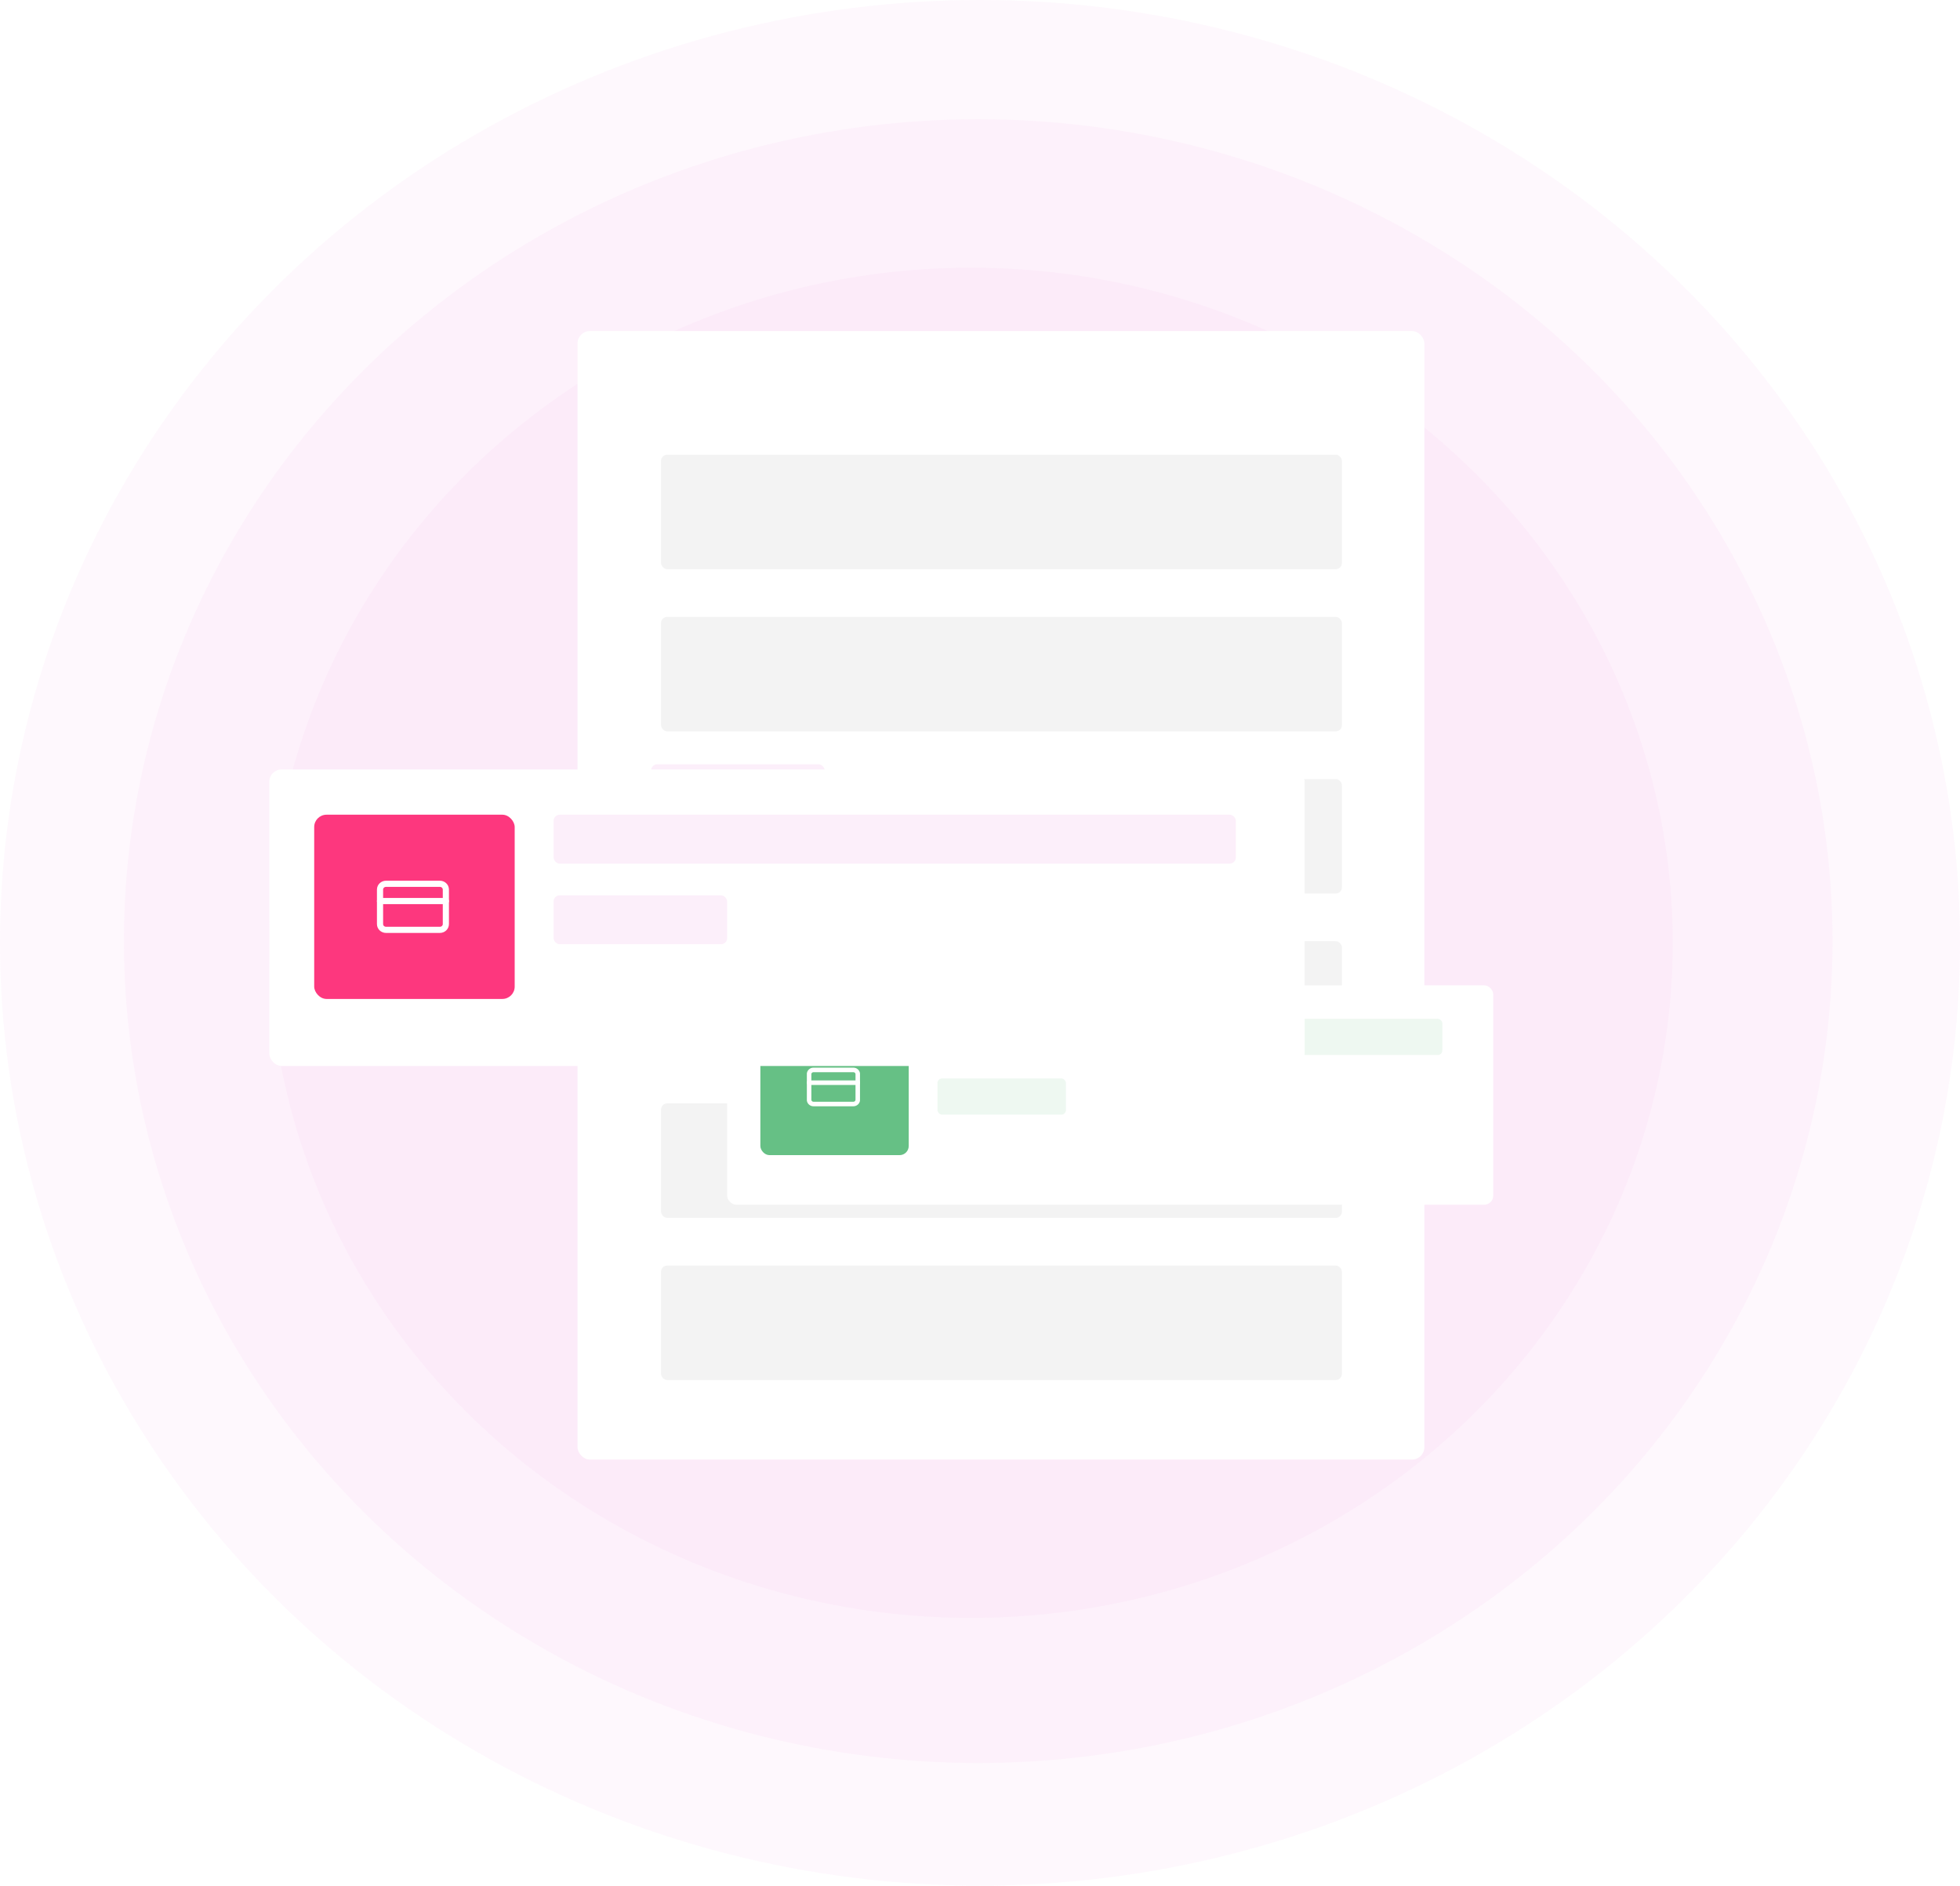 <svg width="576" height="554" viewBox="0 0 576 554" fill="none" xmlns="http://www.w3.org/2000/svg">
<ellipse cx="288" cy="277" rx="288" ry="277" fill="#E064CC" fill-opacity="0.05"/>
<ellipse cx="287.479" cy="276.499" rx="251.066" ry="241.476" fill="#E064CC" fill-opacity="0.05"/>
<ellipse cx="285.362" cy="277" rx="206.217" ry="198.34" fill="#E064CC" fill-opacity="0.05"/>
<rect x="169.722" y="97.267" width="248.867" height="331.554" rx="3.621" fill="white"/>
<rect x="194.266" y="181.241" width="200.094" height="33.632" rx="1.811" fill="#F3F3F3"/>
<rect x="194.266" y="228.887" width="200.094" height="33.632" rx="1.811" fill="#F3F3F3"/>
<rect x="194.266" y="133.595" width="200.094" height="33.632" rx="1.811" fill="#F3F3F3"/>
<rect x="194.266" y="324.179" width="200.094" height="33.632" rx="1.811" fill="#F3F3F3"/>
<rect x="194.266" y="371.825" width="200.094" height="33.632" rx="1.811" fill="#F3F3F3"/>
<rect x="194.266" y="276.533" width="200.094" height="33.632" rx="1.811" fill="#F3F3F3"/>
<rect x="191.352" y="224.542" width="51.005" height="14.379" rx="1.811" fill="#FCEFFA"/>
<g filter="url(#filter0_d_21302_231)">
<rect x="213.693" y="286.809" width="225.142" height="64.462" rx="2.68" fill="white"/>
</g>
<rect x="223.454" y="299.327" width="43.597" height="40.054" rx="2.68" fill="#66C085"/>
<rect x="275.509" y="299.327" width="148.359" height="10.639" rx="1.34" fill="#66C085" fill-opacity="0.11"/>
<rect x="275.509" y="316.85" width="37.74" height="10.639" rx="1.34" fill="#66C085" fill-opacity="0.11"/>
<g clip-path="url(#clip0_21302_231)">
<path d="M250.783 314.347H239.07C238.352 314.347 237.769 314.907 237.769 315.598V323.108C237.769 323.8 238.352 324.36 239.07 324.36H250.783C251.502 324.36 252.084 323.8 252.084 323.108V315.598C252.084 314.907 251.502 314.347 250.783 314.347Z" stroke="white" stroke-width="1.34" stroke-linecap="round" stroke-linejoin="round"/>
<path d="M237.769 318.102H252.084" stroke="white" stroke-width="1.34" stroke-linecap="round" stroke-linejoin="round"/>
</g>
<g filter="url(#filter1_d_21302_231)">
<rect x="79.145" y="222.446" width="304.269" height="87.118" rx="3.621" fill="white"/>
</g>
<rect x="92.336" y="239.362" width="58.919" height="54.131" rx="3.621" fill="#FD377E"/>
<rect x="162.687" y="239.362" width="200.501" height="14.379" rx="1.811" fill="#FCEFFA"/>
<rect x="162.687" y="263.044" width="51.005" height="14.379" rx="1.811" fill="#FCEFFA"/>
<g clip-path="url(#clip1_21302_231)">
<path d="M129.27 259.661H113.441C112.47 259.661 111.682 260.418 111.682 261.353V271.502C111.682 272.437 112.47 273.194 113.441 273.194H129.27C130.242 273.194 131.029 272.437 131.029 271.502V261.353C131.029 260.418 130.242 259.661 129.27 259.661Z" stroke="white" stroke-width="1.811" stroke-linecap="round" stroke-linejoin="round"/>
<path d="M111.682 264.736H131.029" stroke="white" stroke-width="1.811" stroke-linecap="round" stroke-linejoin="round"/>
</g>
<defs>
<filter id="filter0_d_21302_231" x="186.897" y="262.693" width="278.734" height="118.054" filterUnits="userSpaceOnUse" color-interpolation-filters="sRGB">
<feFlood flood-opacity="0" result="BackgroundImageFix"/>
<feColorMatrix in="SourceAlpha" type="matrix" values="0 0 0 0 0 0 0 0 0 0 0 0 0 0 0 0 0 0 127 0" result="hardAlpha"/>
<feOffset dy="2.68"/>
<feGaussianBlur stdDeviation="13.398"/>
<feComposite in2="hardAlpha" operator="out"/>
<feColorMatrix type="matrix" values="0 0 0 0 0 0 0 0 0 0 0 0 0 0 0 0 0 0 0.25 0"/>
<feBlend mode="normal" in2="BackgroundImageFix" result="effect1_dropShadow_21302_231"/>
<feBlend mode="normal" in="SourceGraphic" in2="effect1_dropShadow_21302_231" result="shape"/>
</filter>
<filter id="filter1_d_21302_231" x="42.931" y="189.853" width="376.696" height="159.545" filterUnits="userSpaceOnUse" color-interpolation-filters="sRGB">
<feFlood flood-opacity="0" result="BackgroundImageFix"/>
<feColorMatrix in="SourceAlpha" type="matrix" values="0 0 0 0 0 0 0 0 0 0 0 0 0 0 0 0 0 0 127 0" result="hardAlpha"/>
<feOffset dy="3.621"/>
<feGaussianBlur stdDeviation="18.107"/>
<feComposite in2="hardAlpha" operator="out"/>
<feColorMatrix type="matrix" values="0 0 0 0 0 0 0 0 0 0 0 0 0 0 0 0 0 0 0.25 0"/>
<feBlend mode="normal" in2="BackgroundImageFix" result="effect1_dropShadow_21302_231"/>
<feBlend mode="normal" in="SourceGraphic" in2="effect1_dropShadow_21302_231" result="shape"/>
</filter>
<clipPath id="clip0_21302_231">
<rect width="15.617" height="15.02" fill="white" transform="translate(237.118 311.843)"/>
</clipPath>
<clipPath id="clip1_21302_231">
<rect width="21.105" height="20.299" fill="white" transform="translate(110.803 256.278)"/>
</clipPath>
</defs>
</svg>
